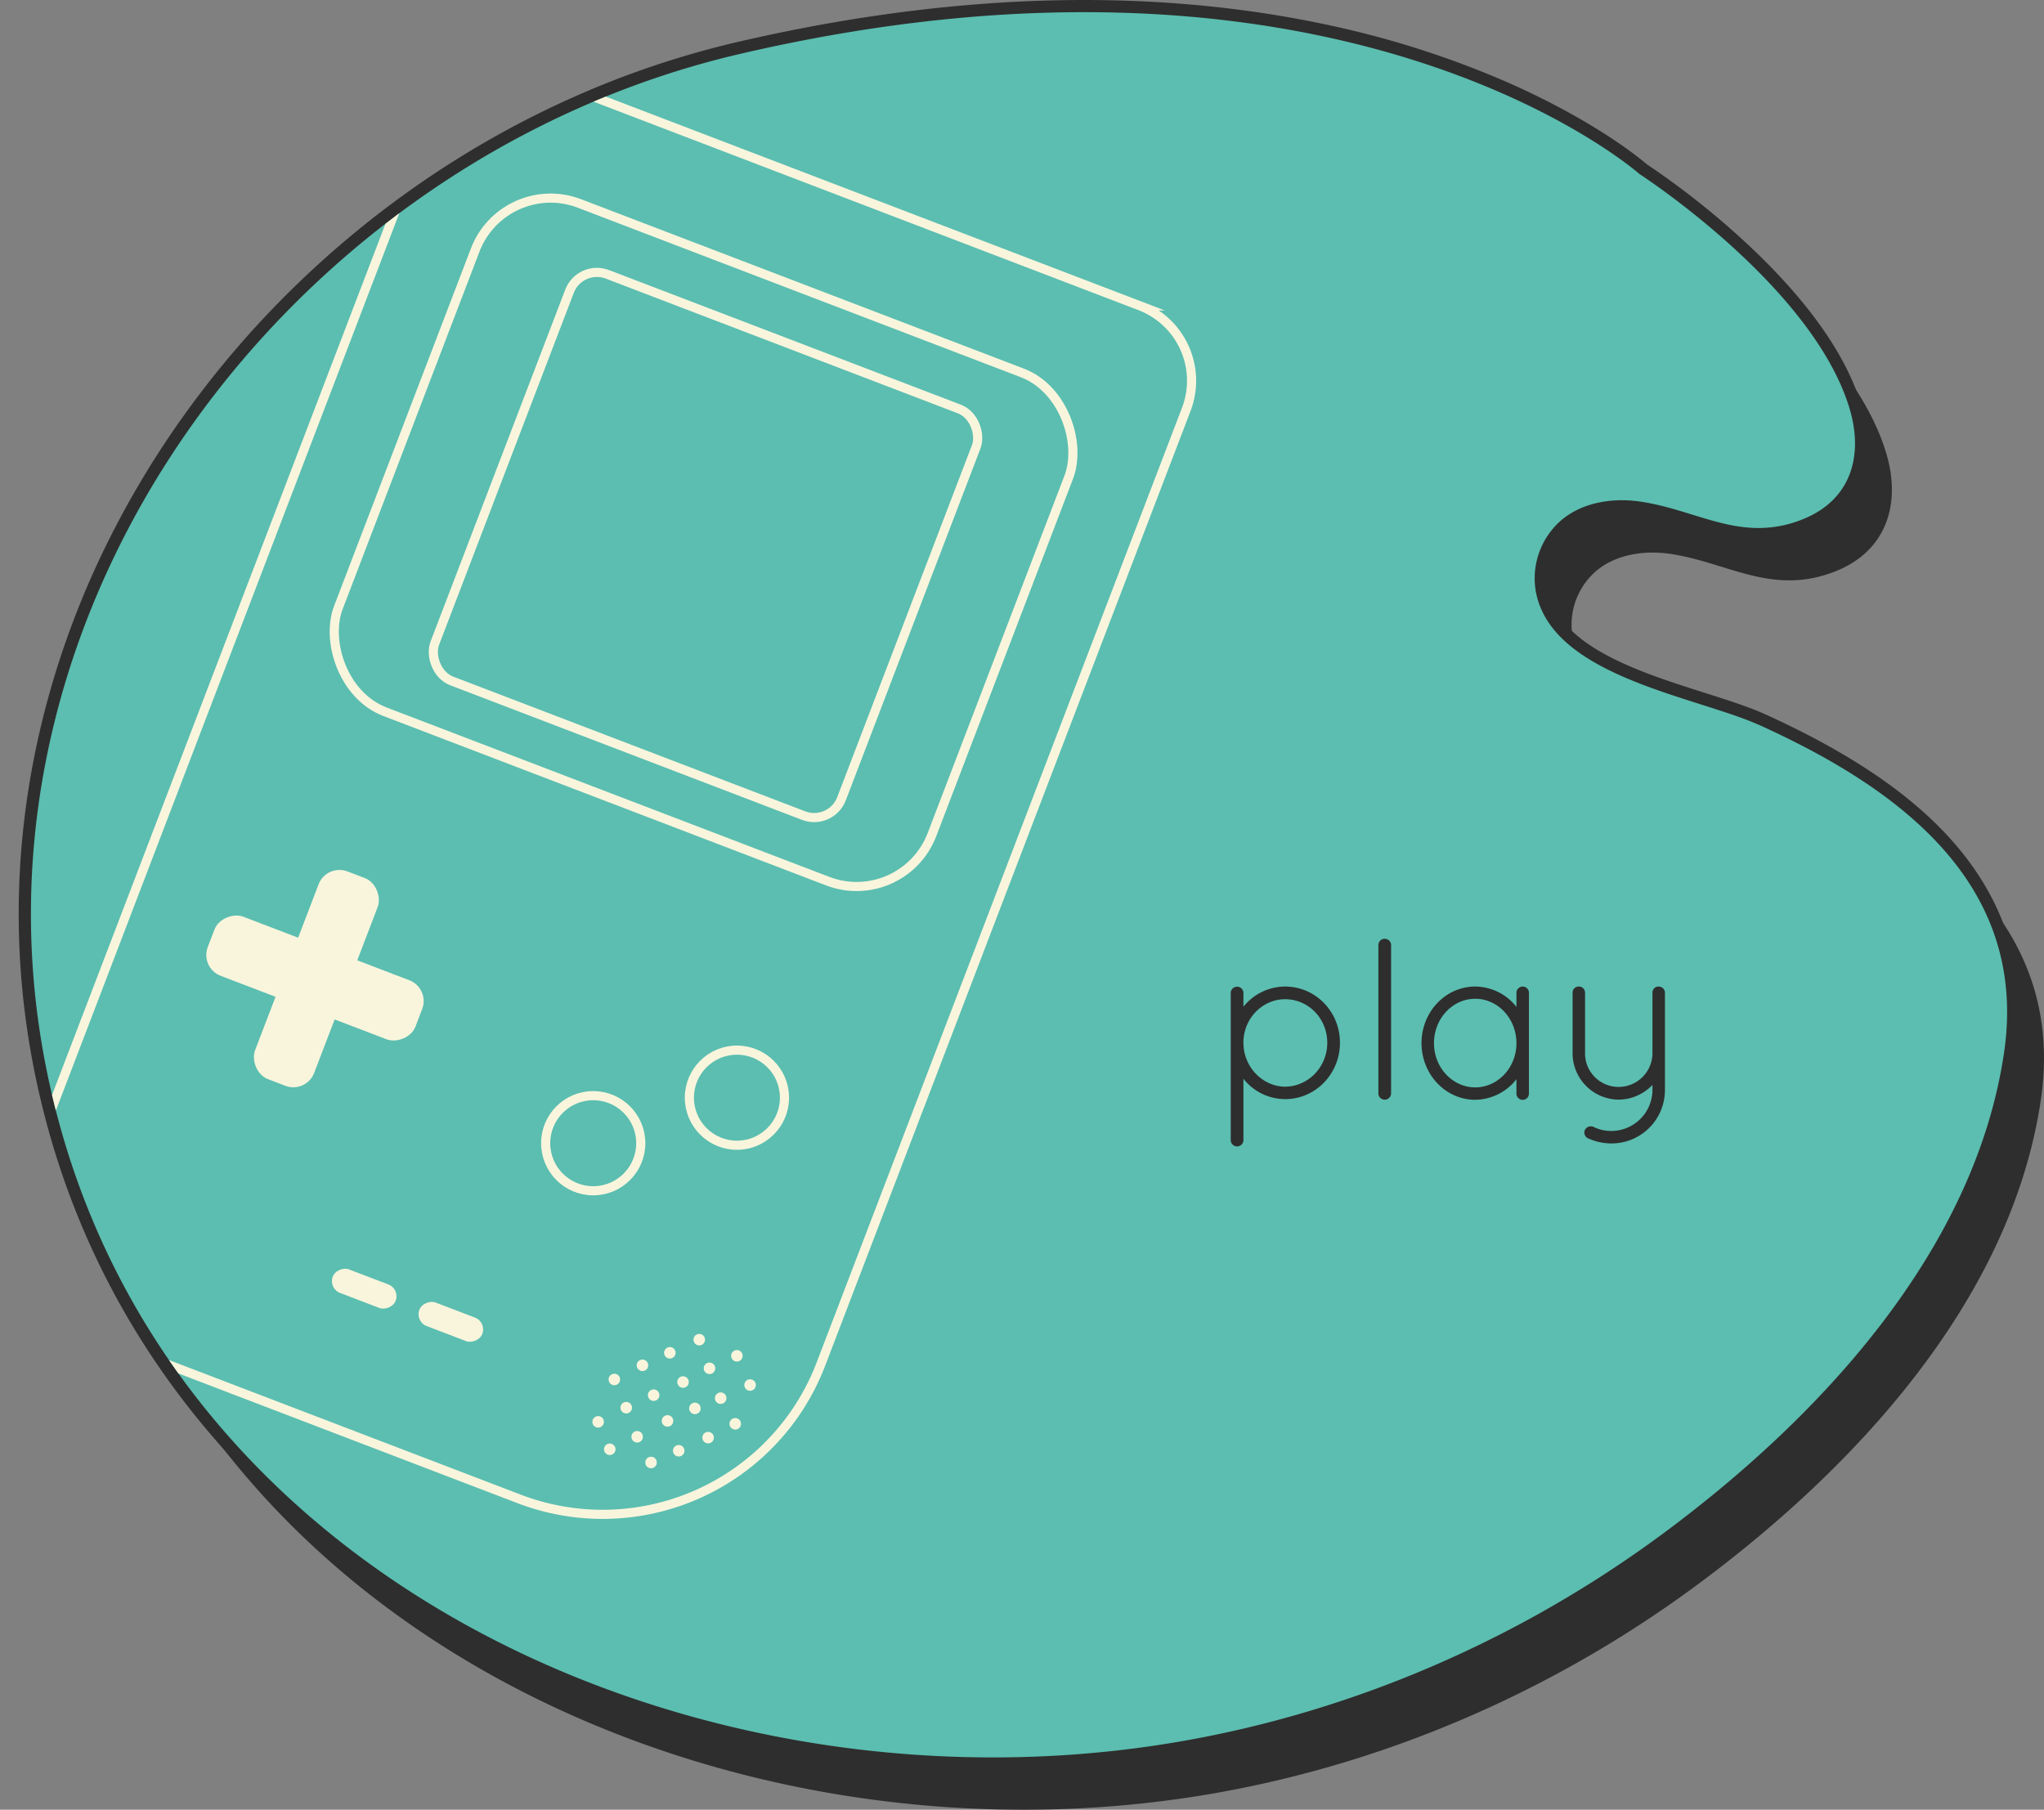 <svg xmlns="http://www.w3.org/2000/svg" xmlns:xlink="http://www.w3.org/1999/xlink" viewBox="0 0 1343.48 1189.6"><rect x="0" y="0" width="1343.48" height="1189.6" fill="#808080" stroke="none"/><defs><style>.cls-1,.cls-7{fill:none;}.cls-2,.cls-4,.cls-5{fill:#2e2e2e;}.cls-2,.cls-5{stroke:#2e2e2e;}.cls-2,.cls-7{stroke-miterlimit:10;}.cls-2{stroke-width:8px;}.cls-3{fill:#5bbeb0;}.cls-5{stroke-linecap:round;stroke-linejoin:round;}.cls-6{clip-path:url(#clip-path);}.cls-7{stroke:#f9f5dd;stroke-width:6px;}.cls-8{fill:#f9f5dd;}</style><clipPath id="clip-path"><path class="cls-1" d="M1077.61,114.4S884.31-57.24,486.2,35.48C194.29,103.47-28.65,395.4,29.64,698.36c61,317,384.06,480.4,686.32,454.13q7.62-.66,15.23-1.48C860.9,1137,986,1086.8,1091,1009.61c103-75.78,206.85-186.08,226.23-317.6,16.39-111.24-69.49-173.92-159.94-215-42.59-19.36-137.83-32-147.88-88.51a50.55,50.55,0,0,1,17.76-47.28c14.34-11.51,34.2-14.16,52.35-11.25,38,6.08,66,27.33,105.72,11.29,31.27-12.63,39.8-41.53,30.47-72.63C1191.53,188,1077.61,114.4,1077.61,114.4Z"/></clipPath></defs><title>play_button</title><g id="Layer_2" data-name="Layer 2"><g id="Layer_1-2" data-name="Layer 1"><path class="cls-2" d="M1097.86,144.76S904.55-26.88,506.44,65.85c-291.9,68-514.85,359.91-456.56,662.87,61,317,384.07,480.41,686.32,454.14q7.63-.67,15.23-1.49c129.72-14,254.83-64.21,359.79-141.4,103-75.78,206.85-186.08,226.23-317.6,16.4-111.24-69.49-173.92-159.94-215-42.59-19.37-137.83-32-147.88-88.52a50.57,50.57,0,0,1,17.77-47.28c14.33-11.5,34.19-14.16,52.34-11.25,38,6.09,66,27.34,105.72,11.29,31.27-12.63,39.8-41.53,30.47-72.63C1211.77,218.4,1097.86,144.76,1097.86,144.76Z"/><path class="cls-3" d="M652.53,1159.23c-144.94,0-286.43-42.09-398.39-118.53C131.6,957,52.61,838.93,25.71,699.11c-27.88-144.9,6.79-295,97.62-422.62A626.87,626.87,0,0,1,281.26,121.83c63.05-43,131.7-73.4,204-90.24C563.89,13.28,640.34,4,712.52,4,839.9,4,933,33.11,988.64,57.54c58.42,25.63,88.29,51,91.4,53.66a539.7,539.7,0,0,1,60.23,47.12c42.35,38.29,69,75,79.25,109.11,5,16.73,5,32.58-.11,45.82-5.49,14.3-16.79,25.24-32.69,31.67a81.45,81.45,0,0,1-30.94,6.16c-15.59,0-29.65-4.33-44.54-8.92-10.29-3.18-20.94-6.46-32.37-8.3a82.5,82.5,0,0,0-12.84-1c-10.08,0-24.57,2-36.37,11.46a46.73,46.73,0,0,0-16.33,43.46c7.13,40.11,61.81,57.48,105.76,71.44,14.93,4.74,29,9.22,39.84,14.13,54.72,24.88,94.43,51.78,121.37,82.22,34.74,39.25,48.49,85.36,40.87,137.05-9,61.16-36.78,122.25-82.53,181.56-37.64,48.81-86.53,95.47-145.29,138.68a763.52,763.52,0,0,1-171.51,94.91A730.82,730.82,0,0,1,731.62,1155c-5.08.55-10.23,1-15.31,1.49C695.26,1158.31,673.8,1159.23,652.53,1159.23Z"/><path class="cls-4" d="M712.52,8c245.24,0,365.09,106.4,365.09,106.4S1191.53,188,1215.69,268.58c9.33,31.1.8,60-30.47,72.63a77.25,77.25,0,0,1-29.44,5.87c-25.79,0-48.34-12.69-76.28-17.16a85.19,85.19,0,0,0-13.47-1.09c-14,0-28,3.64-38.88,12.34a50.55,50.55,0,0,0-17.76,47.28C1019.44,445,1114.68,457.6,1157.27,477c90.45,41.13,176.33,103.81,159.94,215.05C1297.83,823.53,1194,933.83,1091,1009.61,986,1086.8,860.9,1137,731.19,1151q-7.61.83-15.23,1.48-31.62,2.76-63.43,2.74c-282.59,0-566.15-161.94-622.89-456.87C-28.65,395.4,194.29,103.47,486.2,35.48,570.88,15.76,646.26,8,712.52,8m0-8C640,0,563.28,9.32,484.38,27.69A599.39,599.39,0,0,0,377.13,63.75,624.12,624.12,0,0,0,279,118.53a638.39,638.39,0,0,0-86.52,71,630.65,630.65,0,0,0-72.41,84.67A604.67,604.67,0,0,0,64.25,370a568.58,568.58,0,0,0-36.69,104.6C9.37,549.48,7.42,625.26,21.78,699.87c13.91,72.3,41.77,139.2,82.79,198.83,38.51,56,88.07,104.86,147.31,145.3,112.62,76.89,254.91,119.23,400.65,119.23,21.39,0,43-.93,64.12-2.77,5.11-.44,10.29-.94,15.4-1.49a735,735,0,0,0,191.26-47.51,767.27,767.27,0,0,0,172.41-95.41c59.06-43.43,108.21-90.35,146.09-139.46C1288,816.73,1316,755,1325.12,693.17c4.09-27.73,2.19-54.1-5.65-78.37-7.11-22-19.28-42.82-36.17-61.91C1256,522,1215.83,494.8,1160.58,469.68c-11-5-25.23-9.53-40.28-14.31-42.92-13.63-96.33-30.6-103-68.32a42.6,42.6,0,0,1,14.89-39.64c10.9-8.75,24.43-10.58,33.87-10.58a77.86,77.86,0,0,1,12.2,1c11.16,1.79,21.67,5,31.83,8.17,14.52,4.47,29.53,9.1,45.72,9.1a85.07,85.07,0,0,0,32.43-6.46c17-6.84,29-18.58,34.94-33.93,5.41-14.08,5.48-30.82.2-48.41-5.79-19.31-16.93-39.72-33.1-60.66-12.74-16.51-28.66-33.42-47.29-50.27A535.21,535.21,0,0,0,1082.45,108c-4.23-3.65-34.51-28.81-92.2-54.13A614.16,614.16,0,0,0,874.73,16.81C823.61,5.66,769,0,712.52,0Z"/><path class="cls-5" d="M809.43,686.93V652.58a3.68,3.68,0,0,1,7.35,0v10.65A34.79,34.79,0,0,1,844.68,649c19.8,0,35.55,16.35,35.55,36.45S864.48,722,844.68,722a34.51,34.51,0,0,1-27.9-14.4v42a3.68,3.68,0,0,1-7.35,0Zm7.35-1.5c0,16.2,12.75,29.25,27.9,29.4,15.6-.15,28.2-13.2,28.2-29.4s-12.6-29.1-28.2-29.1c-14.85,0-27.3,12.3-27.9,27.9Z"/><path class="cls-5" d="M906.48,621.08a3.68,3.68,0,0,1,7.35,0v97.8a3.68,3.68,0,0,1-7.35,0Z"/><path class="cls-5" d="M1004.43,652.58v66.3a3.6,3.6,0,0,1-7.2,0v-11a34.31,34.31,0,0,1-27.6,14.55c-19.35,0-34.8-16.65-34.8-36.75S950.28,649,969.63,649a34.17,34.17,0,0,1,27.6,14.4v-10.8a3.6,3.6,0,1,1,7.2,0Zm-7.2,33.15c0-16.5-12.45-29.7-27.6-29.7s-27.6,13.2-27.6,29.7,12.6,29.55,27.6,29.55S997.23,702.23,997.23,685.73Z"/><path class="cls-5" d="M1034.13,652.43a3.49,3.49,0,0,1,3.45-3.45,3.56,3.56,0,0,1,3.75,3.45v39.9a22.5,22.5,0,0,0,22.5,22.65,22.76,22.76,0,0,0,22.8-22.65v-39.9a2.62,2.62,0,0,1,.6-1.8c0-.15.15-.3.15-.45.15,0,.15-.15.3-.15a2.7,2.7,0,0,1,1.35-.9h.3c.15,0,.3-.15.45-.15h.9a9.18,9.18,0,0,1,1.8.75,3.61,3.61,0,0,1,.9,1.2,2.89,2.89,0,0,1,.45,1.5v64.2a34.6,34.6,0,0,1-34.95,34.5,36.76,36.76,0,0,1-15.15-3.45,3.71,3.71,0,0,1-1.5-4.8,3.87,3.87,0,0,1,4.65-1.8,27.18,27.18,0,0,0,12,2.85,27.59,27.59,0,0,0,27.75-27.3v-4.8a30.4,30.4,0,0,1-22.8,10.5,30,30,0,0,1-29.7-30Z"/><g class="cls-6"><path class="cls-7" d="M179.71,95.8h426.8a52.69,52.69,0,0,1,52.69,52.69v672A153.57,153.57,0,0,1,505.64,974.08H179.71A52.69,52.69,0,0,1,127,921.39V148.5A52.69,52.69,0,0,1,179.71,95.8Z" transform="translate(217.12 -105.16) rotate(20.94)"/><rect class="cls-7" x="320.64" y="215.13" width="286.2" height="286.2" rx="19.25" transform="translate(158.64 -142.07) rotate(20.94)"/><rect class="cls-7" x="253.6" y="177.61" width="417.73" height="357.73" rx="53.05" transform="translate(157.93 -141.73) rotate(20.94)"/><rect class="cls-8" x="186.23" y="569.82" width="41.6" height="146.2" rx="14.65" transform="translate(881.48 679.31) rotate(110.94)"/><circle class="cls-7" cx="389.91" cy="751.48" r="31.26"/><circle class="cls-7" cx="484.37" cy="721.55" r="31.26"/><rect class="cls-8" x="187.18" y="570.18" width="41.6" height="146.2" rx="14.65" transform="translate(243.61 -31.85) rotate(20.94)"/><rect class="cls-8" x="231.12" y="825.01" width="16.54" height="44.27" rx="8.27" transform="translate(1116.14 926.29) rotate(110.94)"/><rect class="cls-8" x="288.06" y="846.79" width="16.54" height="44.27" rx="8.27" transform="translate(1213.77 902.68) rotate(110.94)"/><circle class="cls-8" cx="403.81" cy="906.78" r="3.79"/><circle class="cls-8" cx="393.15" cy="934.63" r="3.79"/><circle class="cls-8" cx="422.27" cy="897.48" r="3.79"/><circle class="cls-8" cx="411.61" cy="925.33" r="3.79"/><circle class="cls-8" cx="440.28" cy="889.25" r="3.79"/><circle class="cls-8" cx="429.63" cy="917.1" r="3.79"/><circle class="cls-8" cx="459.6" cy="880.62" r="3.79"/><circle class="cls-8" cx="448.95" cy="908.47" r="3.79"/><circle class="cls-8" cx="466.34" cy="899.45" r="3.79"/><circle class="cls-8" cx="484.35" cy="891.22" r="3.79"/><circle class="cls-8" cx="473.7" cy="919.07" r="3.79"/><circle class="cls-8" cx="493.02" cy="910.44" r="3.79"/><circle class="cls-8" cx="438.74" cy="934.02" r="3.79"/><circle class="cls-8" cx="456.75" cy="925.79" r="3.79"/><circle class="cls-8" cx="446.1" cy="953.64" r="3.79"/><circle class="cls-8" cx="465.42" cy="945.01" r="3.79"/><circle class="cls-8" cx="483.26" cy="935.93" r="3.79"/><circle class="cls-8" cx="400.79" cy="952.67" r="3.79"/><circle class="cls-8" cx="418.8" cy="944.45" r="3.79"/><circle class="cls-8" cx="427.92" cy="961.36" r="3.79"/></g></g></g></svg>